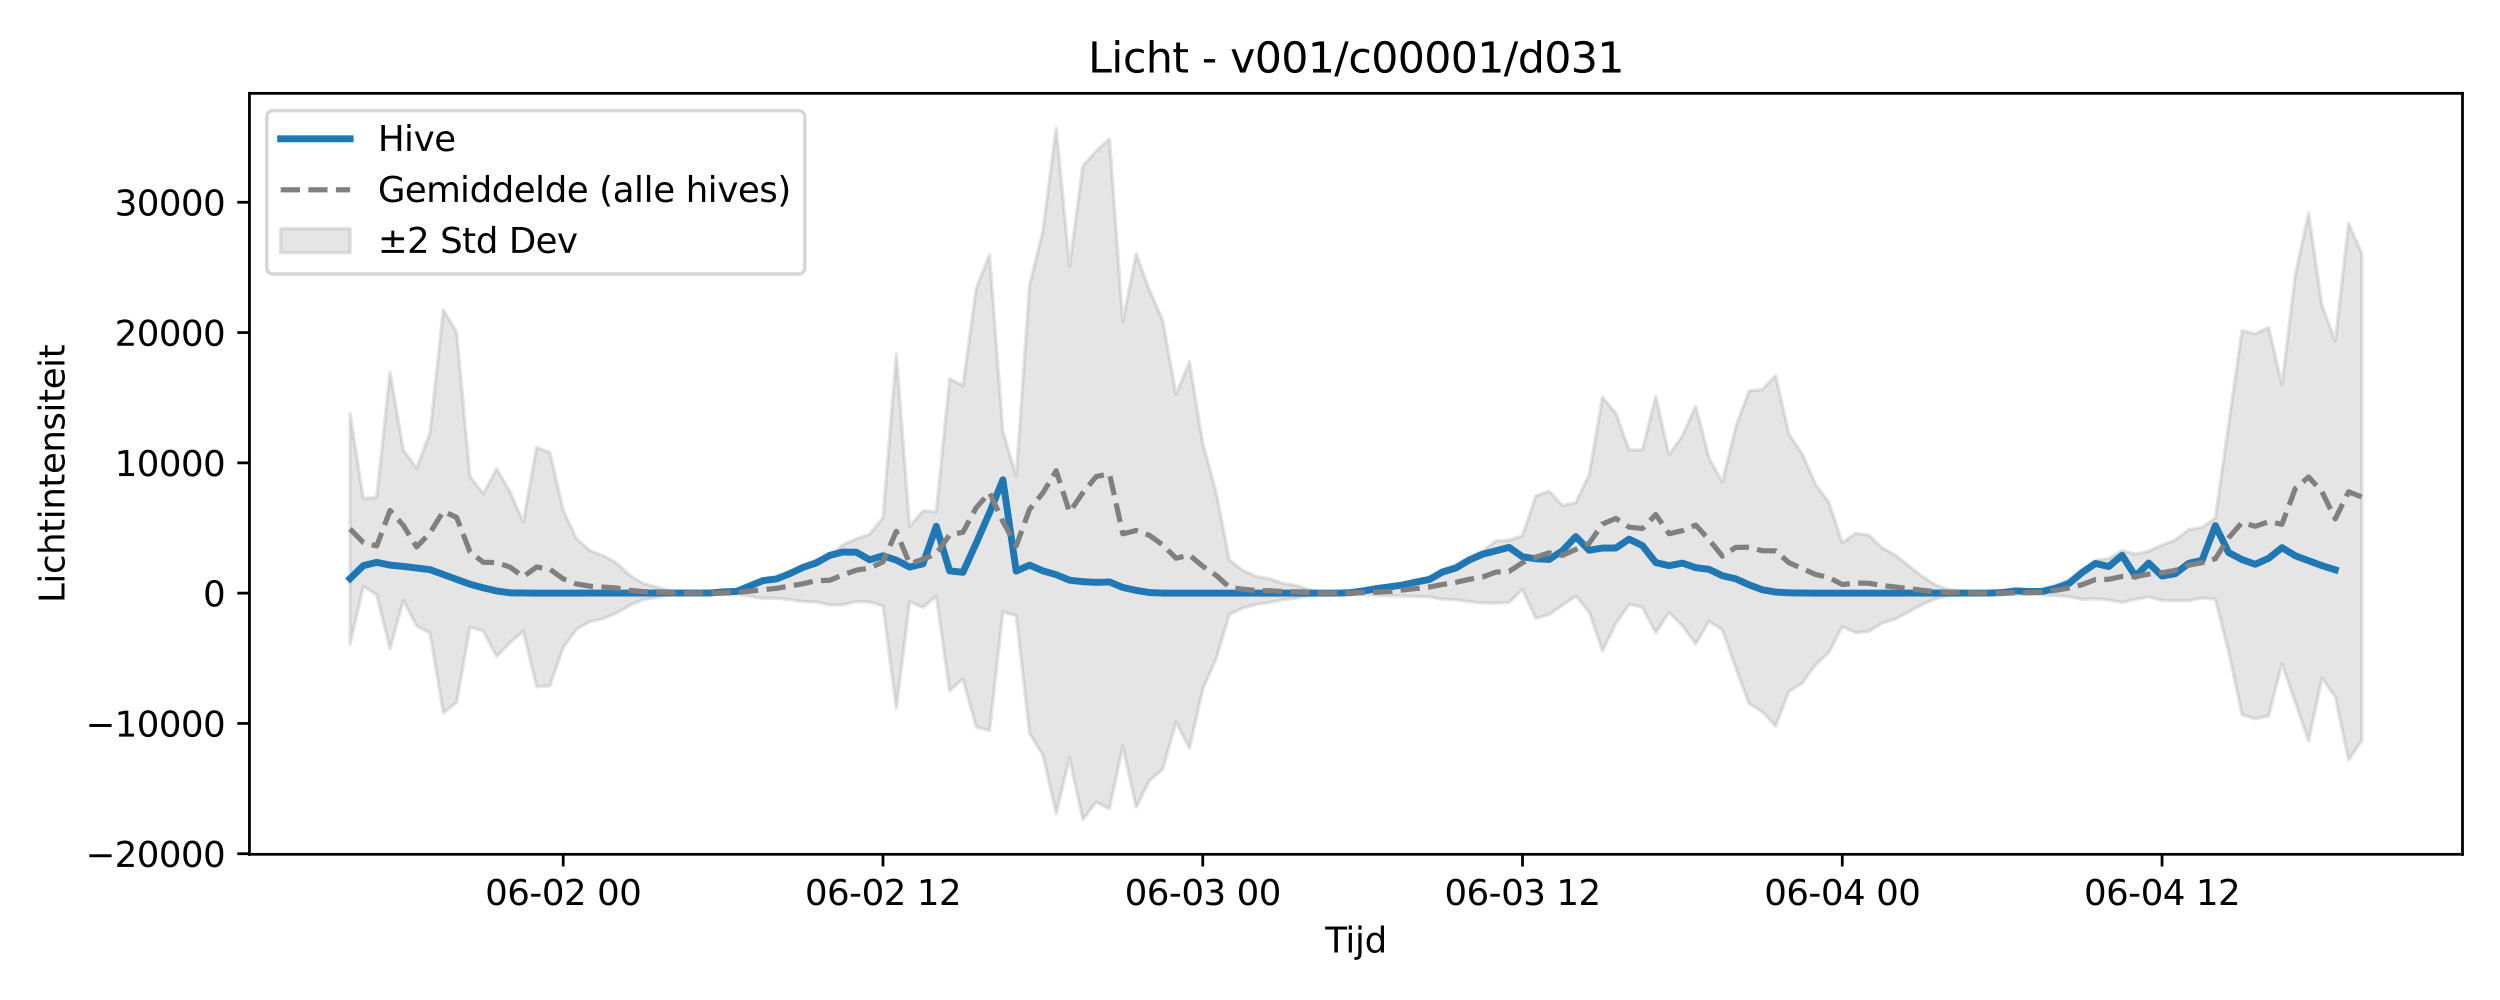 <?xml version="1.0" encoding="utf-8" standalone="no"?>
<!DOCTYPE svg PUBLIC "-//W3C//DTD SVG 1.1//EN"
  "http://www.w3.org/Graphics/SVG/1.1/DTD/svg11.dtd">
<svg xmlns:xlink="http://www.w3.org/1999/xlink" width="720pt" height="288pt" viewBox="0 0 720 288" xmlns="http://www.w3.org/2000/svg" version="1.1">
 <defs>
  <style type="text/css">*{stroke-linejoin: round; stroke-linecap: butt}</style>
 </defs>
 <g id="figure_1">
  <g id="patch_1">
   <path d="M 0 288 
L 720 288 
L 720 0 
L 0 0 
z
" style="fill: #ffffff"/>
  </g>
  <g id="axes_1">
   <g id="patch_2">
    <path d="M 71.84 246.04 
L 709.2 246.04 
L 709.2 26.88 
L 71.84 26.88 
z
" style="fill: #ffffff"/>
   </g>
   <g id="FillBetweenPolyCollection_1">
    <defs>
     <path id="m62029737ab" d="M 100.811 -168.889 
L 100.811 -102.436 
L 104.648 -119.131 
L 108.485 -116.706 
L 112.323 -101.097 
L 116.16 -115.022 
L 119.997 -107.732 
L 123.834 -105.656 
L 127.671 -82.675 
L 131.509 -85.717 
L 135.346 -107.345 
L 139.183 -106.304 
L 143.02 -98.937 
L 146.857 -102.887 
L 150.695 -106.236 
L 154.532 -90.218 
L 158.369 -90.483 
L 162.206 -101.502 
L 166.043 -106.797 
L 169.881 -108.932 
L 173.718 -109.838 
L 177.555 -111.414 
L 181.392 -113.691 
L 185.229 -115.256 
L 189.067 -115.963 
L 192.904 -116.721 
L 196.741 -117.114 
L 200.578 -117.173 
L 204.415 -117.147 
L 208.253 -116.974 
L 212.09 -116.913 
L 215.927 -116.209 
L 219.764 -115.632 
L 223.602 -115.706 
L 227.439 -115.296 
L 231.276 -114.743 
L 235.113 -114.662 
L 238.95 -113.744 
L 242.788 -113.79 
L 246.625 -114.767 
L 250.462 -114.609 
L 254.299 -113.494 
L 258.136 -83.909 
L 261.974 -114.769 
L 265.811 -113.027 
L 269.648 -116.335 
L 273.485 -89.032 
L 277.322 -92.454 
L 281.16 -78.601 
L 284.997 -77.619 
L 288.834 -111.748 
L 292.671 -110.667 
L 296.508 -76.762 
L 300.346 -70.55 
L 304.183 -53.676 
L 308.02 -69.714 
L 311.857 -51.922 
L 315.694 -56.99 
L 319.532 -55.078 
L 323.369 -73.093 
L 327.206 -55.512 
L 331.043 -63.145 
L 334.881 -66.466 
L 338.718 -80.051 
L 342.555 -72.497 
L 346.392 -89.466 
L 350.229 -98.288 
L 354.067 -111.013 
L 357.904 -112.862 
L 361.741 -113.867 
L 365.578 -114.45 
L 369.415 -115.207 
L 373.253 -115.715 
L 377.09 -116.474 
L 380.927 -117.042 
L 384.764 -117.163 
L 388.601 -117.105 
L 392.439 -116.818 
L 396.276 -116.49 
L 400.113 -116.327 
L 403.95 -116.335 
L 407.787 -116.211 
L 411.625 -116.088 
L 415.462 -115.4 
L 419.299 -115.257 
L 423.136 -114.748 
L 426.973 -114.319 
L 430.811 -114.281 
L 434.648 -114.474 
L 438.485 -118.237 
L 442.322 -109.886 
L 446.159 -111.037 
L 449.997 -113.679 
L 453.834 -116.298 
L 457.671 -111.75 
L 461.508 -100.527 
L 465.346 -108.36 
L 469.183 -113.921 
L 473.02 -113.104 
L 476.857 -105.76 
L 480.694 -111.607 
L 484.532 -107.795 
L 488.369 -102.504 
L 492.206 -109.07 
L 496.043 -106.534 
L 499.88 -95.682 
L 503.718 -85.376 
L 507.555 -82.984 
L 511.392 -78.845 
L 515.229 -88.91 
L 519.066 -91.259 
L 522.904 -96.615 
L 526.741 -100.073 
L 530.578 -107.582 
L 534.415 -105.783 
L 538.252 -106.138 
L 542.09 -108.569 
L 545.927 -109.725 
L 549.764 -111.83 
L 553.601 -113.874 
L 557.438 -115.571 
L 561.276 -116.465 
L 565.113 -116.805 
L 568.95 -117.115 
L 572.787 -117.161 
L 576.625 -117.074 
L 580.462 -116.767 
L 584.299 -116.905 
L 588.136 -116.623 
L 591.973 -116.463 
L 595.811 -116.177 
L 599.648 -115.379 
L 603.485 -115.512 
L 607.322 -115.205 
L 611.159 -114.518 
L 614.997 -115.41 
L 618.834 -116.057 
L 622.671 -115.081 
L 626.508 -114.985 
L 630.345 -114.963 
L 634.183 -115.829 
L 638.02 -115.377 
L 641.857 -100.327 
L 645.694 -82.23 
L 649.531 -80.98 
L 653.369 -81.825 
L 657.206 -96.85 
L 661.043 -85.774 
L 664.88 -74.615 
L 668.717 -92.652 
L 672.555 -87.325 
L 676.392 -69.074 
L 680.229 -74.766 
L 680.229 -214.905 
L 680.229 -214.905 
L 676.392 -223.659 
L 672.555 -189.778 
L 668.717 -200.106 
L 664.88 -226.659 
L 661.043 -208.8 
L 657.206 -177.165 
L 653.369 -193.667 
L 649.531 -191.878 
L 645.694 -192.775 
L 641.857 -165.908 
L 638.02 -138.811 
L 634.183 -136.105 
L 630.345 -135.473 
L 626.508 -132.502 
L 622.671 -131.019 
L 618.834 -129.277 
L 614.997 -128.434 
L 611.159 -129.452 
L 607.322 -127.124 
L 603.485 -126.65 
L 599.648 -123.829 
L 595.811 -121.099 
L 591.973 -119.496 
L 588.136 -118.355 
L 584.299 -117.7 
L 580.462 -117.825 
L 576.625 -117.336 
L 572.787 -117.202 
L 568.95 -117.266 
L 565.113 -117.72 
L 561.276 -118.218 
L 557.438 -119.528 
L 553.601 -122.017 
L 549.764 -125.013 
L 545.927 -128.1 
L 542.09 -130.198 
L 538.252 -133.877 
L 534.415 -134.414 
L 530.578 -131.716 
L 526.741 -143.279 
L 522.904 -148.481 
L 519.066 -157.255 
L 515.229 -162.953 
L 511.392 -179.86 
L 507.555 -175.789 
L 503.718 -175.428 
L 499.88 -165.001 
L 496.043 -149.139 
L 492.206 -156.084 
L 488.369 -171.027 
L 484.532 -162.557 
L 480.694 -156.951 
L 476.857 -173.842 
L 473.02 -158.469 
L 469.183 -158.448 
L 465.346 -169.01 
L 461.508 -173.617 
L 457.671 -151.319 
L 453.834 -143.264 
L 449.997 -142.425 
L 446.159 -146.547 
L 442.322 -145.221 
L 438.485 -133.698 
L 434.648 -132.447 
L 430.811 -132.18 
L 426.973 -129.299 
L 423.136 -127.566 
L 419.299 -125.317 
L 415.462 -123.938 
L 411.625 -121.782 
L 407.787 -120.725 
L 403.95 -119.825 
L 400.113 -118.956 
L 396.276 -118.391 
L 392.439 -117.731 
L 388.601 -117.281 
L 384.764 -117.197 
L 380.927 -117.373 
L 377.09 -118.205 
L 373.253 -119.386 
L 369.415 -120.063 
L 365.578 -121.301 
L 361.741 -122.028 
L 357.904 -123.747 
L 354.067 -126.723 
L 350.229 -146.358 
L 346.392 -160.338 
L 342.555 -183.832 
L 338.718 -174.4 
L 334.881 -195.613 
L 331.043 -204.48 
L 327.206 -214.916 
L 323.369 -195.42 
L 319.532 -248.044 
L 315.694 -244.509 
L 311.857 -240.238 
L 308.02 -211.309 
L 304.183 -251.158 
L 300.346 -221.505 
L 296.508 -205.843 
L 292.671 -150.961 
L 288.834 -163.799 
L 284.997 -214.655 
L 281.16 -205.022 
L 277.322 -176.954 
L 273.485 -178.935 
L 269.648 -140.609 
L 265.811 -140.908 
L 261.974 -136.405 
L 258.136 -186.025 
L 254.299 -138.908 
L 250.462 -134.164 
L 246.625 -132.825 
L 242.788 -131.094 
L 238.95 -128.018 
L 235.113 -126.888 
L 231.276 -125.036 
L 227.439 -123.146 
L 223.602 -121.424 
L 219.764 -120.665 
L 215.927 -119.182 
L 212.09 -117.756 
L 208.253 -117.513 
L 204.415 -117.219 
L 200.578 -117.181 
L 196.741 -117.267 
L 192.904 -117.843 
L 189.067 -118.955 
L 185.229 -119.991 
L 181.392 -122.285 
L 177.555 -125.894 
L 173.718 -127.955 
L 169.881 -129.436 
L 166.043 -132.858 
L 162.206 -141.063 
L 158.369 -157.684 
L 154.532 -159.173 
L 150.695 -137.577 
L 146.857 -146.487 
L 143.02 -153.04 
L 139.183 -145.812 
L 135.346 -150.787 
L 131.509 -192.274 
L 127.671 -198.785 
L 123.834 -163.417 
L 119.997 -153.207 
L 116.16 -158.351 
L 112.323 -180.84 
L 108.485 -144.785 
L 104.648 -144.386 
L 100.811 -168.889 
z
" style="stroke: #808080; stroke-opacity: 0.2"/>
    </defs>
    <g clip-path="url(#pd2dee640da)">
     <use xlink:href="#m62029737ab" x="0" y="288" style="fill: #808080; fill-opacity: 0.2; stroke: #808080; stroke-opacity: 0.2"/>
    </g>
   </g>
   <g id="matplotlib.axis_1">
    <g id="xtick_1">
     <g id="line2d_1">
      <defs>
       <path id="md7d9c6c0e5" d="M 0 0 
L 0 3.5 
" style="stroke: #000000; stroke-width: 0.8"/>
      </defs>
      <g>
       <use xlink:href="#md7d9c6c0e5" x="162.206" y="246.04" style="stroke: #000000; stroke-width: 0.8"/>
      </g>
     </g>
     <g id="text_1">
      <!-- 06-02 00 -->
      <g transform="translate(139.726 260.638) scale(0.1 -0.1)">
       <defs>
        <path id="DejaVuSans-30" d="M 2034 4250 
Q 1547 4250 1301 3770 
Q 1056 3291 1056 2328 
Q 1056 1369 1301 889 
Q 1547 409 2034 409 
Q 2525 409 2770 889 
Q 3016 1369 3016 2328 
Q 3016 3291 2770 3770 
Q 2525 4250 2034 4250 
z
M 2034 4750 
Q 2819 4750 3233 4129 
Q 3647 3509 3647 2328 
Q 3647 1150 3233 529 
Q 2819 -91 2034 -91 
Q 1250 -91 836 529 
Q 422 1150 422 2328 
Q 422 3509 836 4129 
Q 1250 4750 2034 4750 
z
" transform="scale(0.016)"/>
        <path id="DejaVuSans-36" d="M 2113 2584 
Q 1688 2584 1439 2293 
Q 1191 2003 1191 1497 
Q 1191 994 1439 701 
Q 1688 409 2113 409 
Q 2538 409 2786 701 
Q 3034 994 3034 1497 
Q 3034 2003 2786 2293 
Q 2538 2584 2113 2584 
z
M 3366 4563 
L 3366 3988 
Q 3128 4100 2886 4159 
Q 2644 4219 2406 4219 
Q 1781 4219 1451 3797 
Q 1122 3375 1075 2522 
Q 1259 2794 1537 2939 
Q 1816 3084 2150 3084 
Q 2853 3084 3261 2657 
Q 3669 2231 3669 1497 
Q 3669 778 3244 343 
Q 2819 -91 2113 -91 
Q 1303 -91 875 529 
Q 447 1150 447 2328 
Q 447 3434 972 4092 
Q 1497 4750 2381 4750 
Q 2619 4750 2861 4703 
Q 3103 4656 3366 4563 
z
" transform="scale(0.016)"/>
        <path id="DejaVuSans-2d" d="M 313 2009 
L 1997 2009 
L 1997 1497 
L 313 1497 
L 313 2009 
z
" transform="scale(0.016)"/>
        <path id="DejaVuSans-32" d="M 1228 531 
L 3431 531 
L 3431 0 
L 469 0 
L 469 531 
Q 828 903 1448 1529 
Q 2069 2156 2228 2338 
Q 2531 2678 2651 2914 
Q 2772 3150 2772 3378 
Q 2772 3750 2511 3984 
Q 2250 4219 1831 4219 
Q 1534 4219 1204 4116 
Q 875 4013 500 3803 
L 500 4441 
Q 881 4594 1212 4672 
Q 1544 4750 1819 4750 
Q 2544 4750 2975 4387 
Q 3406 4025 3406 3419 
Q 3406 3131 3298 2873 
Q 3191 2616 2906 2266 
Q 2828 2175 2409 1742 
Q 1991 1309 1228 531 
z
" transform="scale(0.016)"/>
        <path id="DejaVuSans-20" transform="scale(0.016)"/>
       </defs>
       <use xlink:href="#DejaVuSans-30"/>
       <use xlink:href="#DejaVuSans-36" transform="translate(63.623 0)"/>
       <use xlink:href="#DejaVuSans-2d" transform="translate(127.246 0)"/>
       <use xlink:href="#DejaVuSans-30" transform="translate(163.33 0)"/>
       <use xlink:href="#DejaVuSans-32" transform="translate(226.953 0)"/>
       <use xlink:href="#DejaVuSans-20" transform="translate(290.576 0)"/>
       <use xlink:href="#DejaVuSans-30" transform="translate(322.363 0)"/>
       <use xlink:href="#DejaVuSans-30" transform="translate(385.986 0)"/>
      </g>
     </g>
    </g>
    <g id="xtick_2">
     <g id="line2d_2">
      <g>
       <use xlink:href="#md7d9c6c0e5" x="254.299" y="246.04" style="stroke: #000000; stroke-width: 0.8"/>
      </g>
     </g>
     <g id="text_2">
      <!-- 06-02 12 -->
      <g transform="translate(231.819 260.638) scale(0.1 -0.1)">
       <defs>
        <path id="DejaVuSans-31" d="M 794 531 
L 1825 531 
L 1825 4091 
L 703 3866 
L 703 4441 
L 1819 4666 
L 2450 4666 
L 2450 531 
L 3481 531 
L 3481 0 
L 794 0 
L 794 531 
z
" transform="scale(0.016)"/>
       </defs>
       <use xlink:href="#DejaVuSans-30"/>
       <use xlink:href="#DejaVuSans-36" transform="translate(63.623 0)"/>
       <use xlink:href="#DejaVuSans-2d" transform="translate(127.246 0)"/>
       <use xlink:href="#DejaVuSans-30" transform="translate(163.33 0)"/>
       <use xlink:href="#DejaVuSans-32" transform="translate(226.953 0)"/>
       <use xlink:href="#DejaVuSans-20" transform="translate(290.576 0)"/>
       <use xlink:href="#DejaVuSans-31" transform="translate(322.363 0)"/>
       <use xlink:href="#DejaVuSans-32" transform="translate(385.986 0)"/>
      </g>
     </g>
    </g>
    <g id="xtick_3">
     <g id="line2d_3">
      <g>
       <use xlink:href="#md7d9c6c0e5" x="346.392" y="246.04" style="stroke: #000000; stroke-width: 0.8"/>
      </g>
     </g>
     <g id="text_3">
      <!-- 06-03 00 -->
      <g transform="translate(323.912 260.638) scale(0.1 -0.1)">
       <defs>
        <path id="DejaVuSans-33" d="M 2597 2516 
Q 3050 2419 3304 2112 
Q 3559 1806 3559 1356 
Q 3559 666 3084 287 
Q 2609 -91 1734 -91 
Q 1441 -91 1130 -33 
Q 819 25 488 141 
L 488 750 
Q 750 597 1062 519 
Q 1375 441 1716 441 
Q 2309 441 2620 675 
Q 2931 909 2931 1356 
Q 2931 1769 2642 2001 
Q 2353 2234 1838 2234 
L 1294 2234 
L 1294 2753 
L 1863 2753 
Q 2328 2753 2575 2939 
Q 2822 3125 2822 3475 
Q 2822 3834 2567 4026 
Q 2313 4219 1838 4219 
Q 1578 4219 1281 4162 
Q 984 4106 628 3988 
L 628 4550 
Q 988 4650 1302 4700 
Q 1616 4750 1894 4750 
Q 2613 4750 3031 4423 
Q 3450 4097 3450 3541 
Q 3450 3153 3228 2886 
Q 3006 2619 2597 2516 
z
" transform="scale(0.016)"/>
       </defs>
       <use xlink:href="#DejaVuSans-30"/>
       <use xlink:href="#DejaVuSans-36" transform="translate(63.623 0)"/>
       <use xlink:href="#DejaVuSans-2d" transform="translate(127.246 0)"/>
       <use xlink:href="#DejaVuSans-30" transform="translate(163.33 0)"/>
       <use xlink:href="#DejaVuSans-33" transform="translate(226.953 0)"/>
       <use xlink:href="#DejaVuSans-20" transform="translate(290.576 0)"/>
       <use xlink:href="#DejaVuSans-30" transform="translate(322.363 0)"/>
       <use xlink:href="#DejaVuSans-30" transform="translate(385.986 0)"/>
      </g>
     </g>
    </g>
    <g id="xtick_4">
     <g id="line2d_4">
      <g>
       <use xlink:href="#md7d9c6c0e5" x="438.485" y="246.04" style="stroke: #000000; stroke-width: 0.8"/>
      </g>
     </g>
     <g id="text_4">
      <!-- 06-03 12 -->
      <g transform="translate(416.005 260.638) scale(0.1 -0.1)">
       <use xlink:href="#DejaVuSans-30"/>
       <use xlink:href="#DejaVuSans-36" transform="translate(63.623 0)"/>
       <use xlink:href="#DejaVuSans-2d" transform="translate(127.246 0)"/>
       <use xlink:href="#DejaVuSans-30" transform="translate(163.33 0)"/>
       <use xlink:href="#DejaVuSans-33" transform="translate(226.953 0)"/>
       <use xlink:href="#DejaVuSans-20" transform="translate(290.576 0)"/>
       <use xlink:href="#DejaVuSans-31" transform="translate(322.363 0)"/>
       <use xlink:href="#DejaVuSans-32" transform="translate(385.986 0)"/>
      </g>
     </g>
    </g>
    <g id="xtick_5">
     <g id="line2d_5">
      <g>
       <use xlink:href="#md7d9c6c0e5" x="530.578" y="246.04" style="stroke: #000000; stroke-width: 0.8"/>
      </g>
     </g>
     <g id="text_5">
      <!-- 06-04 00 -->
      <g transform="translate(508.098 260.638) scale(0.1 -0.1)">
       <defs>
        <path id="DejaVuSans-34" d="M 2419 4116 
L 825 1625 
L 2419 1625 
L 2419 4116 
z
M 2253 4666 
L 3047 4666 
L 3047 1625 
L 3713 1625 
L 3713 1100 
L 3047 1100 
L 3047 0 
L 2419 0 
L 2419 1100 
L 313 1100 
L 313 1709 
L 2253 4666 
z
" transform="scale(0.016)"/>
       </defs>
       <use xlink:href="#DejaVuSans-30"/>
       <use xlink:href="#DejaVuSans-36" transform="translate(63.623 0)"/>
       <use xlink:href="#DejaVuSans-2d" transform="translate(127.246 0)"/>
       <use xlink:href="#DejaVuSans-30" transform="translate(163.33 0)"/>
       <use xlink:href="#DejaVuSans-34" transform="translate(226.953 0)"/>
       <use xlink:href="#DejaVuSans-20" transform="translate(290.576 0)"/>
       <use xlink:href="#DejaVuSans-30" transform="translate(322.363 0)"/>
       <use xlink:href="#DejaVuSans-30" transform="translate(385.986 0)"/>
      </g>
     </g>
    </g>
    <g id="xtick_6">
     <g id="line2d_6">
      <g>
       <use xlink:href="#md7d9c6c0e5" x="622.671" y="246.04" style="stroke: #000000; stroke-width: 0.8"/>
      </g>
     </g>
     <g id="text_6">
      <!-- 06-04 12 -->
      <g transform="translate(600.191 260.638) scale(0.1 -0.1)">
       <use xlink:href="#DejaVuSans-30"/>
       <use xlink:href="#DejaVuSans-36" transform="translate(63.623 0)"/>
       <use xlink:href="#DejaVuSans-2d" transform="translate(127.246 0)"/>
       <use xlink:href="#DejaVuSans-30" transform="translate(163.33 0)"/>
       <use xlink:href="#DejaVuSans-34" transform="translate(226.953 0)"/>
       <use xlink:href="#DejaVuSans-20" transform="translate(290.576 0)"/>
       <use xlink:href="#DejaVuSans-31" transform="translate(322.363 0)"/>
       <use xlink:href="#DejaVuSans-32" transform="translate(385.986 0)"/>
      </g>
     </g>
    </g>
    <g id="text_7">
     <!-- Tijd -->
     <g transform="translate(381.67 274.317) scale(0.1 -0.1)">
      <defs>
       <path id="DejaVuSans-54" d="M -19 4666 
L 3928 4666 
L 3928 4134 
L 2272 4134 
L 2272 0 
L 1638 0 
L 1638 4134 
L -19 4134 
L -19 4666 
z
" transform="scale(0.016)"/>
       <path id="DejaVuSans-69" d="M 603 3500 
L 1178 3500 
L 1178 0 
L 603 0 
L 603 3500 
z
M 603 4863 
L 1178 4863 
L 1178 4134 
L 603 4134 
L 603 4863 
z
" transform="scale(0.016)"/>
       <path id="DejaVuSans-6a" d="M 603 3500 
L 1178 3500 
L 1178 -63 
Q 1178 -731 923 -1031 
Q 669 -1331 103 -1331 
L -116 -1331 
L -116 -844 
L 38 -844 
Q 366 -844 484 -692 
Q 603 -541 603 -63 
L 603 3500 
z
M 603 4863 
L 1178 4863 
L 1178 4134 
L 603 4134 
L 603 4863 
z
" transform="scale(0.016)"/>
       <path id="DejaVuSans-64" d="M 2906 2969 
L 2906 4863 
L 3481 4863 
L 3481 0 
L 2906 0 
L 2906 525 
Q 2725 213 2448 61 
Q 2172 -91 1784 -91 
Q 1150 -91 751 415 
Q 353 922 353 1747 
Q 353 2572 751 3078 
Q 1150 3584 1784 3584 
Q 2172 3584 2448 3432 
Q 2725 3281 2906 2969 
z
M 947 1747 
Q 947 1113 1208 752 
Q 1469 391 1925 391 
Q 2381 391 2643 752 
Q 2906 1113 2906 1747 
Q 2906 2381 2643 2742 
Q 2381 3103 1925 3103 
Q 1469 3103 1208 2742 
Q 947 2381 947 1747 
z
" transform="scale(0.016)"/>
      </defs>
      <use xlink:href="#DejaVuSans-54"/>
      <use xlink:href="#DejaVuSans-69" transform="translate(57.959 0)"/>
      <use xlink:href="#DejaVuSans-6a" transform="translate(85.742 0)"/>
      <use xlink:href="#DejaVuSans-64" transform="translate(113.525 0)"/>
     </g>
    </g>
   </g>
   <g id="matplotlib.axis_2">
    <g id="ytick_1">
     <g id="line2d_7">
      <defs>
       <path id="m971d47c8c4" d="M 0 0 
L -3.5 0 
" style="stroke: #000000; stroke-width: 0.8"/>
      </defs>
      <g>
       <use xlink:href="#m971d47c8c4" x="71.84" y="245.87" style="stroke: #000000; stroke-width: 0.8"/>
      </g>
     </g>
     <g id="text_8">
      <!-- −20000 -->
      <g transform="translate(24.648 249.669) scale(0.1 -0.1)">
       <defs>
        <path id="DejaVuSans-2212" d="M 678 2272 
L 4684 2272 
L 4684 1741 
L 678 1741 
L 678 2272 
z
" transform="scale(0.016)"/>
       </defs>
       <use xlink:href="#DejaVuSans-2212"/>
       <use xlink:href="#DejaVuSans-32" transform="translate(83.789 0)"/>
       <use xlink:href="#DejaVuSans-30" transform="translate(147.412 0)"/>
       <use xlink:href="#DejaVuSans-30" transform="translate(211.035 0)"/>
       <use xlink:href="#DejaVuSans-30" transform="translate(274.658 0)"/>
       <use xlink:href="#DejaVuSans-30" transform="translate(338.281 0)"/>
      </g>
     </g>
    </g>
    <g id="ytick_2">
     <g id="line2d_8">
      <g>
       <use xlink:href="#m971d47c8c4" x="71.84" y="208.347" style="stroke: #000000; stroke-width: 0.8"/>
      </g>
     </g>
     <g id="text_9">
      <!-- −10000 -->
      <g transform="translate(24.648 212.146) scale(0.1 -0.1)">
       <use xlink:href="#DejaVuSans-2212"/>
       <use xlink:href="#DejaVuSans-31" transform="translate(83.789 0)"/>
       <use xlink:href="#DejaVuSans-30" transform="translate(147.412 0)"/>
       <use xlink:href="#DejaVuSans-30" transform="translate(211.035 0)"/>
       <use xlink:href="#DejaVuSans-30" transform="translate(274.658 0)"/>
       <use xlink:href="#DejaVuSans-30" transform="translate(338.281 0)"/>
      </g>
     </g>
    </g>
    <g id="ytick_3">
     <g id="line2d_9">
      <g>
       <use xlink:href="#m971d47c8c4" x="71.84" y="170.824" style="stroke: #000000; stroke-width: 0.8"/>
      </g>
     </g>
     <g id="text_10">
      <!-- 0 -->
      <g transform="translate(58.477 174.623) scale(0.1 -0.1)">
       <use xlink:href="#DejaVuSans-30"/>
      </g>
     </g>
    </g>
    <g id="ytick_4">
     <g id="line2d_10">
      <g>
       <use xlink:href="#m971d47c8c4" x="71.84" y="133.301" style="stroke: #000000; stroke-width: 0.8"/>
      </g>
     </g>
     <g id="text_11">
      <!-- 10000 -->
      <g transform="translate(33.028 137.1) scale(0.1 -0.1)">
       <use xlink:href="#DejaVuSans-31"/>
       <use xlink:href="#DejaVuSans-30" transform="translate(63.623 0)"/>
       <use xlink:href="#DejaVuSans-30" transform="translate(127.246 0)"/>
       <use xlink:href="#DejaVuSans-30" transform="translate(190.869 0)"/>
       <use xlink:href="#DejaVuSans-30" transform="translate(254.492 0)"/>
      </g>
     </g>
    </g>
    <g id="ytick_5">
     <g id="line2d_11">
      <g>
       <use xlink:href="#m971d47c8c4" x="71.84" y="95.778" style="stroke: #000000; stroke-width: 0.8"/>
      </g>
     </g>
     <g id="text_12">
      <!-- 20000 -->
      <g transform="translate(33.028 99.577) scale(0.1 -0.1)">
       <use xlink:href="#DejaVuSans-32"/>
       <use xlink:href="#DejaVuSans-30" transform="translate(63.623 0)"/>
       <use xlink:href="#DejaVuSans-30" transform="translate(127.246 0)"/>
       <use xlink:href="#DejaVuSans-30" transform="translate(190.869 0)"/>
       <use xlink:href="#DejaVuSans-30" transform="translate(254.492 0)"/>
      </g>
     </g>
    </g>
    <g id="ytick_6">
     <g id="line2d_12">
      <g>
       <use xlink:href="#m971d47c8c4" x="71.84" y="58.254" style="stroke: #000000; stroke-width: 0.8"/>
      </g>
     </g>
     <g id="text_13">
      <!-- 30000 -->
      <g transform="translate(33.028 62.054) scale(0.1 -0.1)">
       <use xlink:href="#DejaVuSans-33"/>
       <use xlink:href="#DejaVuSans-30" transform="translate(63.623 0)"/>
       <use xlink:href="#DejaVuSans-30" transform="translate(127.246 0)"/>
       <use xlink:href="#DejaVuSans-30" transform="translate(190.869 0)"/>
       <use xlink:href="#DejaVuSans-30" transform="translate(254.492 0)"/>
      </g>
     </g>
    </g>
    <g id="text_14">
     <!-- Lichtintensiteit -->
     <g transform="translate(18.568 173.656) rotate(-90) scale(0.1 -0.1)">
      <defs>
       <path id="DejaVuSans-4c" d="M 628 4666 
L 1259 4666 
L 1259 531 
L 3531 531 
L 3531 0 
L 628 0 
L 628 4666 
z
" transform="scale(0.016)"/>
       <path id="DejaVuSans-63" d="M 3122 3366 
L 3122 2828 
Q 2878 2963 2633 3030 
Q 2388 3097 2138 3097 
Q 1578 3097 1268 2742 
Q 959 2388 959 1747 
Q 959 1106 1268 751 
Q 1578 397 2138 397 
Q 2388 397 2633 464 
Q 2878 531 3122 666 
L 3122 134 
Q 2881 22 2623 -34 
Q 2366 -91 2075 -91 
Q 1284 -91 818 406 
Q 353 903 353 1747 
Q 353 2603 823 3093 
Q 1294 3584 2113 3584 
Q 2378 3584 2631 3529 
Q 2884 3475 3122 3366 
z
" transform="scale(0.016)"/>
       <path id="DejaVuSans-68" d="M 3513 2113 
L 3513 0 
L 2938 0 
L 2938 2094 
Q 2938 2591 2744 2837 
Q 2550 3084 2163 3084 
Q 1697 3084 1428 2787 
Q 1159 2491 1159 1978 
L 1159 0 
L 581 0 
L 581 4863 
L 1159 4863 
L 1159 2956 
Q 1366 3272 1645 3428 
Q 1925 3584 2291 3584 
Q 2894 3584 3203 3211 
Q 3513 2838 3513 2113 
z
" transform="scale(0.016)"/>
       <path id="DejaVuSans-74" d="M 1172 4494 
L 1172 3500 
L 2356 3500 
L 2356 3053 
L 1172 3053 
L 1172 1153 
Q 1172 725 1289 603 
Q 1406 481 1766 481 
L 2356 481 
L 2356 0 
L 1766 0 
Q 1100 0 847 248 
Q 594 497 594 1153 
L 594 3053 
L 172 3053 
L 172 3500 
L 594 3500 
L 594 4494 
L 1172 4494 
z
" transform="scale(0.016)"/>
       <path id="DejaVuSans-6e" d="M 3513 2113 
L 3513 0 
L 2938 0 
L 2938 2094 
Q 2938 2591 2744 2837 
Q 2550 3084 2163 3084 
Q 1697 3084 1428 2787 
Q 1159 2491 1159 1978 
L 1159 0 
L 581 0 
L 581 3500 
L 1159 3500 
L 1159 2956 
Q 1366 3272 1645 3428 
Q 1925 3584 2291 3584 
Q 2894 3584 3203 3211 
Q 3513 2838 3513 2113 
z
" transform="scale(0.016)"/>
       <path id="DejaVuSans-65" d="M 3597 1894 
L 3597 1613 
L 953 1613 
Q 991 1019 1311 708 
Q 1631 397 2203 397 
Q 2534 397 2845 478 
Q 3156 559 3463 722 
L 3463 178 
Q 3153 47 2828 -22 
Q 2503 -91 2169 -91 
Q 1331 -91 842 396 
Q 353 884 353 1716 
Q 353 2575 817 3079 
Q 1281 3584 2069 3584 
Q 2775 3584 3186 3129 
Q 3597 2675 3597 1894 
z
M 3022 2063 
Q 3016 2534 2758 2815 
Q 2500 3097 2075 3097 
Q 1594 3097 1305 2825 
Q 1016 2553 972 2059 
L 3022 2063 
z
" transform="scale(0.016)"/>
       <path id="DejaVuSans-73" d="M 2834 3397 
L 2834 2853 
Q 2591 2978 2328 3040 
Q 2066 3103 1784 3103 
Q 1356 3103 1142 2972 
Q 928 2841 928 2578 
Q 928 2378 1081 2264 
Q 1234 2150 1697 2047 
L 1894 2003 
Q 2506 1872 2764 1633 
Q 3022 1394 3022 966 
Q 3022 478 2636 193 
Q 2250 -91 1575 -91 
Q 1294 -91 989 -36 
Q 684 19 347 128 
L 347 722 
Q 666 556 975 473 
Q 1284 391 1588 391 
Q 1994 391 2212 530 
Q 2431 669 2431 922 
Q 2431 1156 2273 1281 
Q 2116 1406 1581 1522 
L 1381 1569 
Q 847 1681 609 1914 
Q 372 2147 372 2553 
Q 372 3047 722 3315 
Q 1072 3584 1716 3584 
Q 2034 3584 2315 3537 
Q 2597 3491 2834 3397 
z
" transform="scale(0.016)"/>
      </defs>
      <use xlink:href="#DejaVuSans-4c"/>
      <use xlink:href="#DejaVuSans-69" transform="translate(55.713 0)"/>
      <use xlink:href="#DejaVuSans-63" transform="translate(83.496 0)"/>
      <use xlink:href="#DejaVuSans-68" transform="translate(138.477 0)"/>
      <use xlink:href="#DejaVuSans-74" transform="translate(201.855 0)"/>
      <use xlink:href="#DejaVuSans-69" transform="translate(241.064 0)"/>
      <use xlink:href="#DejaVuSans-6e" transform="translate(268.848 0)"/>
      <use xlink:href="#DejaVuSans-74" transform="translate(332.227 0)"/>
      <use xlink:href="#DejaVuSans-65" transform="translate(371.436 0)"/>
      <use xlink:href="#DejaVuSans-6e" transform="translate(432.959 0)"/>
      <use xlink:href="#DejaVuSans-73" transform="translate(496.338 0)"/>
      <use xlink:href="#DejaVuSans-69" transform="translate(548.438 0)"/>
      <use xlink:href="#DejaVuSans-74" transform="translate(576.221 0)"/>
      <use xlink:href="#DejaVuSans-65" transform="translate(615.43 0)"/>
      <use xlink:href="#DejaVuSans-69" transform="translate(676.953 0)"/>
      <use xlink:href="#DejaVuSans-74" transform="translate(704.736 0)"/>
     </g>
    </g>
   </g>
   <g id="line2d_13">
    <path d="M 100.811 166.634 
L 104.648 162.893 
L 108.485 161.954 
L 112.323 162.761 
L 116.16 163.118 
L 123.834 164.057 
L 135.346 168.254 
L 139.183 169.291 
L 143.02 170.19 
L 146.857 170.732 
L 154.532 170.824 
L 204.415 170.776 
L 208.253 170.46 
L 212.09 170.325 
L 219.764 167.206 
L 223.602 166.732 
L 227.439 165.217 
L 231.276 163.407 
L 235.113 162.114 
L 238.95 159.943 
L 242.788 158.978 
L 246.625 159.043 
L 250.462 161.212 
L 254.299 160.058 
L 258.136 161.309 
L 261.974 163.327 
L 265.811 162.385 
L 269.648 151.574 
L 273.485 164.398 
L 277.322 164.824 
L 281.16 156.396 
L 284.997 147.62 
L 288.834 138.191 
L 292.671 164.485 
L 296.508 162.753 
L 300.346 164.402 
L 304.183 165.519 
L 308.02 167.094 
L 311.857 167.52 
L 315.694 167.719 
L 319.532 167.603 
L 323.369 169.184 
L 327.206 170.022 
L 331.043 170.656 
L 334.881 170.814 
L 377.09 170.824 
L 384.764 170.818 
L 388.601 170.707 
L 392.439 170.211 
L 396.276 169.542 
L 403.95 168.496 
L 407.787 167.633 
L 411.625 166.899 
L 415.462 164.733 
L 419.299 163.579 
L 423.136 161.3 
L 426.973 159.618 
L 434.648 157.641 
L 438.485 160.365 
L 442.322 160.918 
L 446.159 161.12 
L 449.997 158.596 
L 453.834 154.54 
L 457.671 158.468 
L 461.508 157.837 
L 465.346 157.833 
L 469.183 155.264 
L 473.02 157.144 
L 476.857 162.018 
L 480.694 162.916 
L 484.532 162.178 
L 488.369 163.488 
L 492.206 163.97 
L 496.043 165.81 
L 499.88 166.698 
L 503.718 168.426 
L 507.555 169.85 
L 511.392 170.507 
L 515.229 170.743 
L 522.904 170.824 
L 572.787 170.799 
L 576.625 170.661 
L 580.462 170.166 
L 584.299 170.352 
L 588.136 170.343 
L 591.973 169.431 
L 595.811 168.085 
L 599.648 164.893 
L 603.485 162.277 
L 607.322 163.161 
L 611.159 159.948 
L 614.997 165.943 
L 618.834 162.168 
L 622.671 165.898 
L 626.508 165.21 
L 630.345 162.238 
L 634.183 161.375 
L 638.02 151.391 
L 641.857 159.146 
L 645.694 161.153 
L 649.531 162.511 
L 653.369 160.777 
L 657.206 157.724 
L 661.043 160.056 
L 668.717 162.91 
L 672.555 164.11 
L 672.555 164.11 
" clip-path="url(#pd2dee640da)" style="fill: none; stroke: #1f77b4; stroke-width: 2; stroke-linecap: square"/>
   </g>
   <g id="line2d_14">
    <path d="M 100.811 152.338 
L 104.648 156.242 
L 108.485 157.254 
L 112.323 147.031 
L 116.16 151.313 
L 119.997 157.53 
L 123.834 153.463 
L 127.671 147.27 
L 131.509 149.005 
L 135.346 158.934 
L 139.183 161.942 
L 143.02 162.011 
L 146.857 163.313 
L 150.695 166.093 
L 154.532 163.304 
L 158.369 163.916 
L 162.206 166.717 
L 166.043 168.172 
L 169.881 168.816 
L 177.555 169.346 
L 181.392 170.012 
L 185.229 170.377 
L 196.741 170.809 
L 208.253 170.756 
L 212.09 170.666 
L 219.764 169.852 
L 223.602 169.435 
L 231.276 168.111 
L 235.113 167.225 
L 238.95 167.119 
L 242.788 165.558 
L 246.625 164.204 
L 250.462 163.613 
L 254.299 161.799 
L 258.136 153.033 
L 261.974 162.413 
L 265.811 161.032 
L 269.648 159.528 
L 273.485 154.016 
L 277.322 153.296 
L 281.16 146.188 
L 284.997 141.863 
L 288.834 150.226 
L 292.671 157.186 
L 296.508 146.697 
L 300.346 141.972 
L 304.183 135.583 
L 308.02 147.489 
L 311.857 141.92 
L 315.694 137.25 
L 319.532 136.439 
L 323.369 153.744 
L 327.206 152.786 
L 331.043 154.187 
L 334.881 156.961 
L 338.718 160.775 
L 342.555 159.836 
L 346.392 163.098 
L 350.229 165.677 
L 354.067 169.132 
L 357.904 169.696 
L 361.741 170.052 
L 365.578 170.125 
L 369.415 170.365 
L 373.253 170.449 
L 380.927 170.793 
L 388.601 170.807 
L 396.276 170.56 
L 400.113 170.359 
L 411.625 169.065 
L 415.462 168.331 
L 419.299 167.713 
L 423.136 166.843 
L 426.973 166.191 
L 430.811 164.769 
L 434.648 164.539 
L 438.485 162.032 
L 442.322 160.447 
L 446.159 159.208 
L 449.997 159.948 
L 457.671 156.466 
L 461.508 150.928 
L 465.346 149.315 
L 469.183 151.816 
L 473.02 152.213 
L 476.857 148.199 
L 480.694 153.721 
L 484.532 152.824 
L 488.369 151.234 
L 492.206 155.423 
L 496.043 160.164 
L 499.88 157.658 
L 503.718 157.598 
L 507.555 158.613 
L 511.392 158.648 
L 515.229 162.068 
L 522.904 165.452 
L 526.741 166.324 
L 530.578 168.351 
L 534.415 167.902 
L 538.252 167.993 
L 542.09 168.617 
L 557.438 170.45 
L 561.276 170.658 
L 572.787 170.819 
L 584.299 170.698 
L 588.136 170.511 
L 591.973 170.021 
L 595.811 169.362 
L 599.648 168.396 
L 603.485 166.919 
L 607.322 166.835 
L 611.159 166.015 
L 614.997 166.078 
L 618.834 165.333 
L 622.671 164.95 
L 626.508 164.257 
L 630.345 162.782 
L 634.183 162.033 
L 638.02 160.906 
L 641.857 154.882 
L 645.694 150.498 
L 649.531 151.571 
L 653.369 150.254 
L 657.206 150.993 
L 661.043 140.713 
L 664.88 137.363 
L 668.717 141.621 
L 672.555 149.448 
L 676.392 141.634 
L 680.229 143.165 
L 680.229 143.165 
" clip-path="url(#pd2dee640da)" style="fill: none; stroke-dasharray: 5.55,2.4; stroke-dashoffset: 0; stroke: #808080; stroke-width: 1.5"/>
   </g>
   <g id="patch_3">
    <path d="M 71.84 246.04 
L 71.84 26.88 
" style="fill: none; stroke: #000000; stroke-width: 0.8; stroke-linejoin: miter; stroke-linecap: square"/>
   </g>
   <g id="patch_4">
    <path d="M 709.2 246.04 
L 709.2 26.88 
" style="fill: none; stroke: #000000; stroke-width: 0.8; stroke-linejoin: miter; stroke-linecap: square"/>
   </g>
   <g id="patch_5">
    <path d="M 71.84 246.04 
L 709.2 246.04 
" style="fill: none; stroke: #000000; stroke-width: 0.8; stroke-linejoin: miter; stroke-linecap: square"/>
   </g>
   <g id="patch_6">
    <path d="M 71.84 26.88 
L 709.2 26.88 
" style="fill: none; stroke: #000000; stroke-width: 0.8; stroke-linejoin: miter; stroke-linecap: square"/>
   </g>
   <g id="text_15">
    <!-- Licht - v001/c00001/d031 -->
    <g transform="translate(313.383 20.88) scale(0.12 -0.12)">
     <defs>
      <path id="DejaVuSans-76" d="M 191 3500 
L 800 3500 
L 1894 563 
L 2988 3500 
L 3597 3500 
L 2284 0 
L 1503 0 
L 191 3500 
z
" transform="scale(0.016)"/>
      <path id="DejaVuSans-2f" d="M 1625 4666 
L 2156 4666 
L 531 -594 
L 0 -594 
L 1625 4666 
z
" transform="scale(0.016)"/>
     </defs>
     <use xlink:href="#DejaVuSans-4c"/>
     <use xlink:href="#DejaVuSans-69" transform="translate(55.713 0)"/>
     <use xlink:href="#DejaVuSans-63" transform="translate(83.496 0)"/>
     <use xlink:href="#DejaVuSans-68" transform="translate(138.477 0)"/>
     <use xlink:href="#DejaVuSans-74" transform="translate(201.855 0)"/>
     <use xlink:href="#DejaVuSans-20" transform="translate(241.064 0)"/>
     <use xlink:href="#DejaVuSans-2d" transform="translate(272.852 0)"/>
     <use xlink:href="#DejaVuSans-20" transform="translate(308.936 0)"/>
     <use xlink:href="#DejaVuSans-76" transform="translate(340.723 0)"/>
     <use xlink:href="#DejaVuSans-30" transform="translate(399.902 0)"/>
     <use xlink:href="#DejaVuSans-30" transform="translate(463.525 0)"/>
     <use xlink:href="#DejaVuSans-31" transform="translate(527.148 0)"/>
     <use xlink:href="#DejaVuSans-2f" transform="translate(590.771 0)"/>
     <use xlink:href="#DejaVuSans-63" transform="translate(624.463 0)"/>
     <use xlink:href="#DejaVuSans-30" transform="translate(679.443 0)"/>
     <use xlink:href="#DejaVuSans-30" transform="translate(743.066 0)"/>
     <use xlink:href="#DejaVuSans-30" transform="translate(806.689 0)"/>
     <use xlink:href="#DejaVuSans-30" transform="translate(870.312 0)"/>
     <use xlink:href="#DejaVuSans-31" transform="translate(933.936 0)"/>
     <use xlink:href="#DejaVuSans-2f" transform="translate(997.559 0)"/>
     <use xlink:href="#DejaVuSans-64" transform="translate(1031.25 0)"/>
     <use xlink:href="#DejaVuSans-30" transform="translate(1094.727 0)"/>
     <use xlink:href="#DejaVuSans-33" transform="translate(1158.35 0)"/>
     <use xlink:href="#DejaVuSans-31" transform="translate(1221.973 0)"/>
    </g>
   </g>
   <g id="legend_1">
    <g id="patch_7">
     <path d="M 78.84 78.914 
L 229.784 78.914 
Q 231.784 78.914 231.784 76.914 
L 231.784 33.88 
Q 231.784 31.88 229.784 31.88 
L 78.84 31.88 
Q 76.84 31.88 76.84 33.88 
L 76.84 76.914 
Q 76.84 78.914 78.84 78.914 
z
" style="fill: #ffffff; opacity: 0.8; stroke: #cccccc; stroke-linejoin: miter"/>
    </g>
    <g id="line2d_15">
     <path d="M 80.84 39.978 
L 90.84 39.978 
L 100.84 39.978 
" style="fill: none; stroke: #1f77b4; stroke-width: 2; stroke-linecap: square"/>
    </g>
    <g id="text_16">
     <!-- Hive -->
     <g transform="translate(108.84 43.478) scale(0.1 -0.1)">
      <defs>
       <path id="DejaVuSans-48" d="M 628 4666 
L 1259 4666 
L 1259 2753 
L 3553 2753 
L 3553 4666 
L 4184 4666 
L 4184 0 
L 3553 0 
L 3553 2222 
L 1259 2222 
L 1259 0 
L 628 0 
L 628 4666 
z
" transform="scale(0.016)"/>
      </defs>
      <use xlink:href="#DejaVuSans-48"/>
      <use xlink:href="#DejaVuSans-69" transform="translate(75.195 0)"/>
      <use xlink:href="#DejaVuSans-76" transform="translate(102.979 0)"/>
      <use xlink:href="#DejaVuSans-65" transform="translate(162.158 0)"/>
     </g>
    </g>
    <g id="line2d_16">
     <path d="M 80.84 54.657 
L 90.84 54.657 
L 100.84 54.657 
" style="fill: none; stroke-dasharray: 5.55,2.4; stroke-dashoffset: 0; stroke: #808080; stroke-width: 1.5"/>
    </g>
    <g id="text_17">
     <!-- Gemiddelde (alle hives) -->
     <g transform="translate(108.84 58.157) scale(0.1 -0.1)">
      <defs>
       <path id="DejaVuSans-47" d="M 3809 666 
L 3809 1919 
L 2778 1919 
L 2778 2438 
L 4434 2438 
L 4434 434 
Q 4069 175 3628 42 
Q 3188 -91 2688 -91 
Q 1594 -91 976 548 
Q 359 1188 359 2328 
Q 359 3472 976 4111 
Q 1594 4750 2688 4750 
Q 3144 4750 3555 4637 
Q 3966 4525 4313 4306 
L 4313 3634 
Q 3963 3931 3569 4081 
Q 3175 4231 2741 4231 
Q 1884 4231 1454 3753 
Q 1025 3275 1025 2328 
Q 1025 1384 1454 906 
Q 1884 428 2741 428 
Q 3075 428 3337 486 
Q 3600 544 3809 666 
z
" transform="scale(0.016)"/>
       <path id="DejaVuSans-6d" d="M 3328 2828 
Q 3544 3216 3844 3400 
Q 4144 3584 4550 3584 
Q 5097 3584 5394 3201 
Q 5691 2819 5691 2113 
L 5691 0 
L 5113 0 
L 5113 2094 
Q 5113 2597 4934 2840 
Q 4756 3084 4391 3084 
Q 3944 3084 3684 2787 
Q 3425 2491 3425 1978 
L 3425 0 
L 2847 0 
L 2847 2094 
Q 2847 2600 2669 2842 
Q 2491 3084 2119 3084 
Q 1678 3084 1418 2786 
Q 1159 2488 1159 1978 
L 1159 0 
L 581 0 
L 581 3500 
L 1159 3500 
L 1159 2956 
Q 1356 3278 1631 3431 
Q 1906 3584 2284 3584 
Q 2666 3584 2933 3390 
Q 3200 3197 3328 2828 
z
" transform="scale(0.016)"/>
       <path id="DejaVuSans-6c" d="M 603 4863 
L 1178 4863 
L 1178 0 
L 603 0 
L 603 4863 
z
" transform="scale(0.016)"/>
       <path id="DejaVuSans-28" d="M 1984 4856 
Q 1566 4138 1362 3434 
Q 1159 2731 1159 2009 
Q 1159 1288 1364 580 
Q 1569 -128 1984 -844 
L 1484 -844 
Q 1016 -109 783 600 
Q 550 1309 550 2009 
Q 550 2706 781 3412 
Q 1013 4119 1484 4856 
L 1984 4856 
z
" transform="scale(0.016)"/>
       <path id="DejaVuSans-61" d="M 2194 1759 
Q 1497 1759 1228 1600 
Q 959 1441 959 1056 
Q 959 750 1161 570 
Q 1363 391 1709 391 
Q 2188 391 2477 730 
Q 2766 1069 2766 1631 
L 2766 1759 
L 2194 1759 
z
M 3341 1997 
L 3341 0 
L 2766 0 
L 2766 531 
Q 2569 213 2275 61 
Q 1981 -91 1556 -91 
Q 1019 -91 701 211 
Q 384 513 384 1019 
Q 384 1609 779 1909 
Q 1175 2209 1959 2209 
L 2766 2209 
L 2766 2266 
Q 2766 2663 2505 2880 
Q 2244 3097 1772 3097 
Q 1472 3097 1187 3025 
Q 903 2953 641 2809 
L 641 3341 
Q 956 3463 1253 3523 
Q 1550 3584 1831 3584 
Q 2591 3584 2966 3190 
Q 3341 2797 3341 1997 
z
" transform="scale(0.016)"/>
       <path id="DejaVuSans-29" d="M 513 4856 
L 1013 4856 
Q 1481 4119 1714 3412 
Q 1947 2706 1947 2009 
Q 1947 1309 1714 600 
Q 1481 -109 1013 -844 
L 513 -844 
Q 928 -128 1133 580 
Q 1338 1288 1338 2009 
Q 1338 2731 1133 3434 
Q 928 4138 513 4856 
z
" transform="scale(0.016)"/>
      </defs>
      <use xlink:href="#DejaVuSans-47"/>
      <use xlink:href="#DejaVuSans-65" transform="translate(77.49 0)"/>
      <use xlink:href="#DejaVuSans-6d" transform="translate(139.014 0)"/>
      <use xlink:href="#DejaVuSans-69" transform="translate(236.426 0)"/>
      <use xlink:href="#DejaVuSans-64" transform="translate(264.209 0)"/>
      <use xlink:href="#DejaVuSans-64" transform="translate(327.686 0)"/>
      <use xlink:href="#DejaVuSans-65" transform="translate(391.162 0)"/>
      <use xlink:href="#DejaVuSans-6c" transform="translate(452.686 0)"/>
      <use xlink:href="#DejaVuSans-64" transform="translate(480.469 0)"/>
      <use xlink:href="#DejaVuSans-65" transform="translate(543.945 0)"/>
      <use xlink:href="#DejaVuSans-20" transform="translate(605.469 0)"/>
      <use xlink:href="#DejaVuSans-28" transform="translate(637.256 0)"/>
      <use xlink:href="#DejaVuSans-61" transform="translate(676.27 0)"/>
      <use xlink:href="#DejaVuSans-6c" transform="translate(737.549 0)"/>
      <use xlink:href="#DejaVuSans-6c" transform="translate(765.332 0)"/>
      <use xlink:href="#DejaVuSans-65" transform="translate(793.115 0)"/>
      <use xlink:href="#DejaVuSans-20" transform="translate(854.639 0)"/>
      <use xlink:href="#DejaVuSans-68" transform="translate(886.426 0)"/>
      <use xlink:href="#DejaVuSans-69" transform="translate(949.805 0)"/>
      <use xlink:href="#DejaVuSans-76" transform="translate(977.588 0)"/>
      <use xlink:href="#DejaVuSans-65" transform="translate(1036.768 0)"/>
      <use xlink:href="#DejaVuSans-73" transform="translate(1098.291 0)"/>
      <use xlink:href="#DejaVuSans-29" transform="translate(1150.391 0)"/>
     </g>
    </g>
    <g id="patch_8">
     <path d="M 80.84 72.835 
L 100.84 72.835 
L 100.84 65.835 
L 80.84 65.835 
z
" style="fill: #808080; fill-opacity: 0.2; stroke: #808080; stroke-opacity: 0.2; stroke-linejoin: miter"/>
    </g>
    <g id="text_18">
     <!-- ±2 Std Dev -->
     <g transform="translate(108.84 72.835) scale(0.1 -0.1)">
      <defs>
       <path id="DejaVuSans-b1" d="M 2944 4013 
L 2944 2803 
L 4684 2803 
L 4684 2272 
L 2944 2272 
L 2944 1063 
L 2419 1063 
L 2419 2272 
L 678 2272 
L 678 2803 
L 2419 2803 
L 2419 4013 
L 2944 4013 
z
M 678 531 
L 4684 531 
L 4684 0 
L 678 0 
L 678 531 
z
" transform="scale(0.016)"/>
       <path id="DejaVuSans-53" d="M 3425 4513 
L 3425 3897 
Q 3066 4069 2747 4153 
Q 2428 4238 2131 4238 
Q 1616 4238 1336 4038 
Q 1056 3838 1056 3469 
Q 1056 3159 1242 3001 
Q 1428 2844 1947 2747 
L 2328 2669 
Q 3034 2534 3370 2195 
Q 3706 1856 3706 1288 
Q 3706 609 3251 259 
Q 2797 -91 1919 -91 
Q 1588 -91 1214 -16 
Q 841 59 441 206 
L 441 856 
Q 825 641 1194 531 
Q 1563 422 1919 422 
Q 2459 422 2753 634 
Q 3047 847 3047 1241 
Q 3047 1584 2836 1778 
Q 2625 1972 2144 2069 
L 1759 2144 
Q 1053 2284 737 2584 
Q 422 2884 422 3419 
Q 422 4038 858 4394 
Q 1294 4750 2059 4750 
Q 2388 4750 2728 4690 
Q 3069 4631 3425 4513 
z
" transform="scale(0.016)"/>
       <path id="DejaVuSans-44" d="M 1259 4147 
L 1259 519 
L 2022 519 
Q 2988 519 3436 956 
Q 3884 1394 3884 2338 
Q 3884 3275 3436 3711 
Q 2988 4147 2022 4147 
L 1259 4147 
z
M 628 4666 
L 1925 4666 
Q 3281 4666 3915 4102 
Q 4550 3538 4550 2338 
Q 4550 1131 3912 565 
Q 3275 0 1925 0 
L 628 0 
L 628 4666 
z
" transform="scale(0.016)"/>
      </defs>
      <use xlink:href="#DejaVuSans-b1"/>
      <use xlink:href="#DejaVuSans-32" transform="translate(83.789 0)"/>
      <use xlink:href="#DejaVuSans-20" transform="translate(147.412 0)"/>
      <use xlink:href="#DejaVuSans-53" transform="translate(179.199 0)"/>
      <use xlink:href="#DejaVuSans-74" transform="translate(242.676 0)"/>
      <use xlink:href="#DejaVuSans-64" transform="translate(281.885 0)"/>
      <use xlink:href="#DejaVuSans-20" transform="translate(345.361 0)"/>
      <use xlink:href="#DejaVuSans-44" transform="translate(377.148 0)"/>
      <use xlink:href="#DejaVuSans-65" transform="translate(454.15 0)"/>
      <use xlink:href="#DejaVuSans-76" transform="translate(515.674 0)"/>
     </g>
    </g>
   </g>
  </g>
 </g>
 <defs>
  <clipPath id="pd2dee640da">
   <rect x="71.84" y="26.88" width="637.36" height="219.16"/>
  </clipPath>
 </defs>
</svg>
